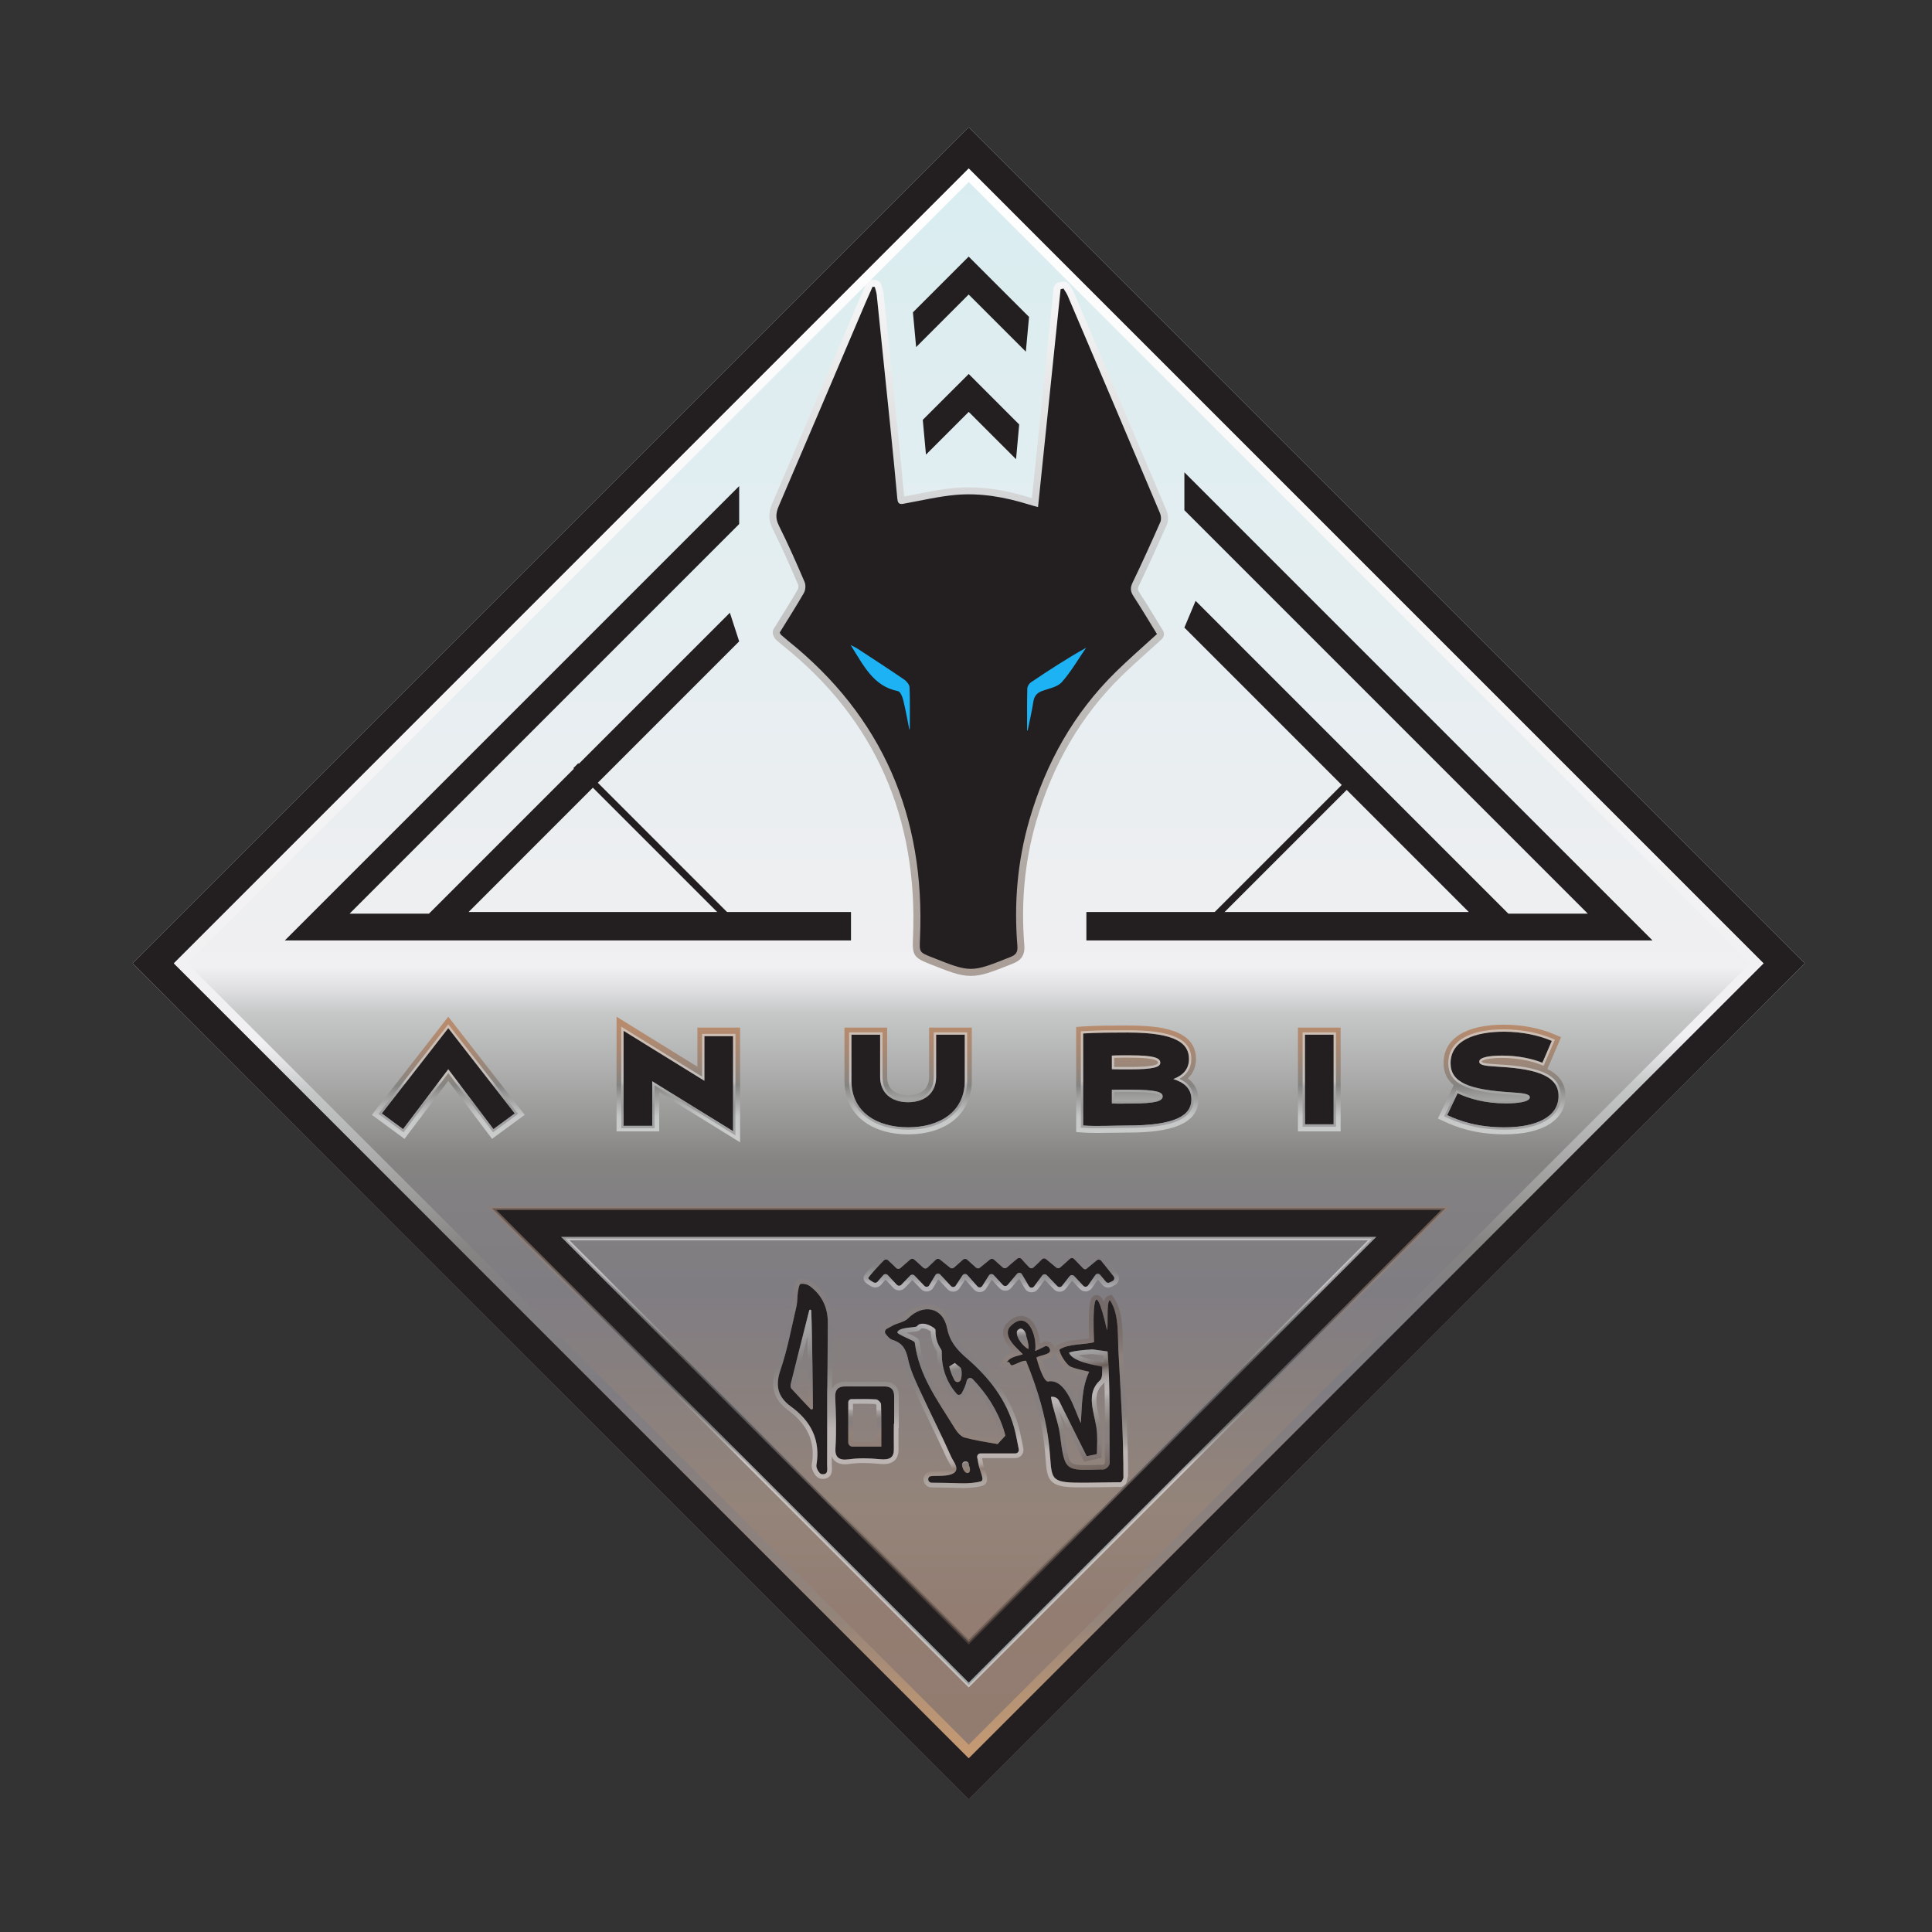 <svg width="32" height="32" viewBox="0 0 32 32" fill="none" xmlns="http://www.w3.org/2000/svg">
<rect x="0" y="0" width="32" height="32" fill="#333333" stroke="none"/>
<g clip-path="url(#clip0_133_2)">
<path d="M16.045 29.804L2.197 15.956L16.045 2.108L29.892 15.956L16.045 29.804Z" fill="url(#paint0_linear_133_2)"/>
<path d="M19.325 8.694C19.359 8.616 19.347 8.518 19.32 8.454C18.805 7.235 18.281 6.004 17.791 4.855C17.775 4.817 17.754 4.784 17.736 4.755C17.729 4.744 17.721 4.732 17.714 4.721C17.693 4.685 17.655 4.663 17.614 4.663C17.606 4.663 17.598 4.664 17.59 4.666L17.542 4.676C17.493 4.687 17.456 4.728 17.451 4.778L17.092 8.251C17.084 8.248 17.076 8.246 17.068 8.244C16.696 8.128 16.362 8.072 16.046 8.072C15.969 8.072 15.893 8.075 15.818 8.082C15.608 8.101 15.399 8.142 15.197 8.181C15.127 8.195 15.054 8.209 14.983 8.222C14.981 8.223 14.978 8.223 14.976 8.224C14.942 7.863 14.905 7.489 14.864 7.082C14.792 6.379 14.716 5.635 14.636 4.87C14.631 4.83 14.62 4.793 14.611 4.761C14.607 4.749 14.604 4.737 14.601 4.725C14.588 4.677 14.547 4.642 14.497 4.638L14.46 4.635C14.457 4.635 14.454 4.635 14.451 4.635C14.405 4.635 14.364 4.662 14.345 4.704C14.332 4.734 14.319 4.764 14.305 4.794C14.277 4.858 14.248 4.924 14.22 4.99C14.099 5.275 13.977 5.559 13.856 5.844C13.508 6.66 13.149 7.504 12.793 8.333C12.746 8.444 12.709 8.581 12.796 8.756C12.951 9.066 13.091 9.385 13.22 9.684C13.227 9.7 13.224 9.745 13.214 9.762C13.121 9.926 13.019 10.088 12.921 10.246C12.886 10.303 12.85 10.359 12.816 10.415C12.794 10.45 12.793 10.494 12.812 10.53C12.814 10.536 12.816 10.54 12.818 10.544C12.825 10.558 12.835 10.58 12.858 10.6C12.894 10.632 12.937 10.67 12.982 10.705C14.488 11.915 15.209 13.54 15.122 15.535L15.121 15.553C15.109 15.818 15.14 15.864 15.39 15.963C15.727 16.097 15.896 16.164 16.08 16.164C16.264 16.164 16.432 16.097 16.767 15.964L16.773 15.961C16.878 15.92 16.982 15.851 16.966 15.657C16.908 14.948 16.973 14.261 17.161 13.612C17.435 12.663 17.907 11.855 18.564 11.21C18.711 11.066 18.861 10.93 19.021 10.787C19.093 10.722 19.167 10.655 19.241 10.588C19.282 10.55 19.29 10.489 19.261 10.442C19.225 10.383 19.189 10.323 19.152 10.264C19.061 10.114 18.966 9.958 18.867 9.807C18.842 9.767 18.838 9.751 18.865 9.696C19.003 9.409 19.149 9.091 19.325 8.694Z" fill="url(#paint1_linear_133_2)"/>
<path d="M13.633 10.73L14.937 12.496H16.991L18.456 10.595L17.465 10.155L14.05 9.975L13.633 10.73Z" fill="#1CB2F4"/>
<path d="M19.219 8.647C19.237 8.606 19.232 8.542 19.213 8.499C18.706 7.298 18.196 6.099 17.685 4.9C17.667 4.857 17.638 4.819 17.615 4.779C17.599 4.783 17.583 4.786 17.567 4.79C17.443 5.988 17.319 7.187 17.193 8.399C17.123 8.379 17.078 8.368 17.034 8.354C16.641 8.232 16.239 8.161 15.829 8.197C15.552 8.222 15.279 8.286 15.005 8.336C14.935 8.349 14.873 8.373 14.863 8.264C14.827 7.873 14.789 7.483 14.749 7.093C14.674 6.356 14.598 5.619 14.521 4.882C14.516 4.838 14.5 4.796 14.489 4.753C14.476 4.752 14.464 4.751 14.452 4.75C14.41 4.845 14.368 4.94 14.327 5.035C13.852 6.15 13.378 7.265 12.9 8.379C12.851 8.492 12.841 8.585 12.9 8.704C13.053 9.01 13.191 9.323 13.326 9.638C13.348 9.688 13.343 9.771 13.316 9.819C13.187 10.044 13.047 10.261 12.915 10.476C12.925 10.496 12.928 10.507 12.934 10.513C12.974 10.548 13.014 10.582 13.054 10.615C14.616 11.869 15.326 13.52 15.238 15.54C15.228 15.772 15.222 15.771 15.433 15.855C16.083 16.113 16.082 16.111 16.731 15.853C16.822 15.817 16.86 15.779 16.851 15.666C16.793 14.959 16.852 14.262 17.05 13.58C17.323 12.636 17.787 11.81 18.483 11.127C18.7 10.914 18.931 10.714 19.163 10.502C19.035 10.294 18.907 10.079 18.771 9.87C18.72 9.791 18.719 9.731 18.761 9.646C18.92 9.316 19.071 8.982 19.219 8.647ZM15.069 12.076C15.066 12.078 15.064 12.08 15.061 12.082C15.028 11.919 15 11.755 14.96 11.594C14.947 11.539 14.911 11.454 14.873 11.447C14.462 11.367 14.303 11.019 14.089 10.684C14.14 10.71 14.171 10.723 14.199 10.741C14.458 10.91 14.718 11.079 14.974 11.254C15.015 11.282 15.063 11.338 15.065 11.383C15.074 11.613 15.069 11.845 15.069 12.076ZM17.588 11.297C17.516 11.379 17.379 11.403 17.268 11.442C17.176 11.474 17.13 11.527 17.115 11.626C17.09 11.786 17.053 11.944 17.021 12.102C17.018 12.1 17.015 12.098 17.012 12.096C17.012 11.865 17.01 11.634 17.015 11.404C17.016 11.368 17.046 11.321 17.076 11.301C17.372 11.102 17.671 10.907 17.989 10.729C17.858 10.921 17.74 11.125 17.588 11.297Z" fill="#231F20"/>
<path d="M9.362 20.515H22.727L16.045 27.198L9.362 20.515ZM8.149 20.013L16.045 27.908L23.94 20.013H8.149Z" fill="#231F20"/>
<path d="M12.243 10.623L12.089 10.149L7.105 15.133H5.79L12.243 8.68V8.051L4.717 15.577H14.095V15.106H7.761L12.243 10.623Z" fill="#231F20"/>
<path d="M15.174 5.749L16.044 4.878L16.991 5.825L17.044 5.249L16.044 4.25L15.121 5.173L15.174 5.749Z" fill="#231F20"/>
<path d="M16.881 7.031L16.045 6.194L15.284 6.954L15.337 7.53L16.045 6.822L16.829 7.606L16.881 7.031Z" fill="#231F20"/>
<path d="M19.617 7.823V8.451L26.299 15.133H24.983L19.803 9.952L19.617 10.395L24.328 15.106H17.994V15.577H27.371L19.617 7.823Z" fill="#231F20"/>
<path opacity="0.62" d="M16.045 27.95L8.08 19.984H24.01L16.045 27.95ZM8.22 20.042L16.045 27.868L23.87 20.042H8.22Z" fill="url(#paint2_linear_133_2)"/>
<path opacity="0.58" d="M9.292 20.486L16.044 27.239L22.797 20.486H9.292ZM9.432 20.544H22.657L16.044 27.157L9.432 20.544Z" fill="url(#paint3_linear_133_2)"/>
<path d="M16.045 2.791L29.209 15.956L16.045 29.121L2.88 15.956L16.045 2.791ZM16.045 2.108L2.197 15.956L16.045 29.804L29.892 15.956L16.045 2.108Z" fill="#231F20"/>
<path d="M16.045 3.014L28.987 15.956L16.045 28.898L3.102 15.956L16.045 3.014ZM16.045 2.791L2.88 15.956L16.045 29.121L29.209 15.956L16.045 2.791Z" fill="url(#paint4_linear_133_2)"/>
<path d="M7.425 16.84L8.691 18.465L8.15 18.863L7.425 17.902L6.7 18.863L6.159 18.465L7.425 16.84ZM11.551 17.668L10.212 16.84V18.739H10.919V18.092L12.258 18.92V17.021H11.551V17.668ZM15.389 17.838C15.389 18.111 15.146 18.14 15.041 18.14C14.937 18.14 14.694 18.111 14.694 17.838V17.021H13.987V17.898C13.987 18.439 14.401 18.788 15.041 18.788C15.682 18.788 16.096 18.439 16.096 17.898V17.021H15.389L15.389 17.838ZM19.849 18.211C19.849 18.702 19.175 18.759 18.669 18.759C18.602 18.759 18.527 18.76 18.448 18.762C18.361 18.764 18.271 18.765 18.182 18.765C18.084 18.765 18.002 18.763 17.932 18.758L17.825 18.75V17.01L17.932 17.002C18.153 16.986 18.449 16.986 18.645 16.986H18.683C19.207 16.986 19.809 17.049 19.809 17.54C19.809 17.639 19.781 17.762 19.674 17.862C19.814 17.966 19.849 18.102 19.849 18.211ZM21.498 18.739H22.205V17.021H21.498V18.739ZM25.629 17.706L25.856 17.18L25.749 17.134C25.507 17.029 25.209 16.972 24.911 16.972C24.275 16.972 23.91 17.204 23.91 17.609C23.91 17.771 23.974 17.889 24.078 17.974L23.816 18.526L23.921 18.575C24.116 18.666 24.431 18.788 24.921 18.788C25.553 18.788 25.93 18.551 25.93 18.153C25.93 17.93 25.806 17.793 25.629 17.706Z" fill="url(#paint5_linear_133_2)"/>
<path d="M7.425 17.71L6.676 18.702L6.324 18.442L7.425 17.028L8.526 18.442L8.173 18.702L7.425 17.71Z" fill="#231F20"/>
<path d="M10.328 17.073L11.667 17.901V17.162H12.142V18.736L10.803 17.909V18.647H10.328V17.073Z" fill="#231F20"/>
<path d="M14.578 17.137V17.838C14.578 18.1 14.76 18.256 15.041 18.256C15.322 18.256 15.505 18.1 15.505 17.838V17.137H15.98V17.898C15.98 18.419 15.56 18.672 15.041 18.672C14.522 18.672 14.102 18.419 14.102 17.898V17.137H14.578Z" fill="#231F20"/>
<path d="M17.94 18.642V17.117C18.164 17.102 18.47 17.102 18.683 17.102C19.488 17.102 19.693 17.286 19.693 17.539C19.693 17.713 19.588 17.814 19.434 17.872C19.61 17.927 19.733 18.028 19.733 18.21C19.733 18.474 19.473 18.642 18.669 18.642C18.455 18.642 18.164 18.658 17.94 18.642ZM19.218 17.601C19.218 17.523 19.113 17.48 18.731 17.48C18.616 17.48 18.499 17.478 18.416 17.484V17.709C18.499 17.712 18.596 17.712 18.715 17.712C19.117 17.712 19.218 17.672 19.218 17.601ZM19.257 18.159C19.257 18.088 19.156 18.048 18.715 18.048C18.596 18.048 18.499 18.048 18.416 18.05V18.276C18.499 18.282 18.611 18.278 18.726 18.278C19.148 18.278 19.257 18.236 19.257 18.159Z" fill="#231F20"/>
<path d="M21.614 17.137H22.089V18.622H21.614V17.137Z" fill="#231F20"/>
<path d="M24.142 18.108C24.337 18.199 24.602 18.276 24.945 18.276C25.129 18.276 25.339 18.252 25.339 18.175C25.339 18.114 25.206 18.104 25.022 18.092C24.34 18.048 24.026 17.933 24.026 17.609C24.026 17.229 24.438 17.088 24.911 17.088C25.222 17.088 25.501 17.153 25.703 17.24L25.547 17.603C25.382 17.535 25.139 17.484 24.881 17.484C24.685 17.484 24.501 17.508 24.501 17.585C24.501 17.64 24.594 17.654 24.76 17.664C25.355 17.698 25.814 17.779 25.814 18.153C25.814 18.502 25.442 18.672 24.921 18.672C24.467 18.672 24.172 18.565 23.97 18.47L24.142 18.108Z" fill="#231F20"/>
<path d="M13.415 21.303C13.375 21.273 13.308 21.256 13.26 21.266C13.237 21.27 13.224 21.351 13.216 21.398C13.204 21.478 13.21 21.561 13.191 21.64C13.109 21.99 13.044 22.347 12.928 22.687C12.838 22.951 12.879 23.135 13.101 23.297C13.43 23.536 13.594 23.85 13.522 24.268C13.514 24.314 13.57 24.41 13.606 24.416C13.729 24.434 13.699 24.327 13.7 24.259C13.702 23.864 13.701 23.468 13.701 23.073C13.704 23.073 13.71 22.294 13.711 21.905C13.712 21.655 13.614 21.452 13.415 21.303ZM13.424 23.337C13.317 23.224 13.21 23.112 13.106 22.997C13.091 22.98 13.092 22.941 13.099 22.915C13.199 22.512 13.301 22.109 13.403 21.706C13.408 21.686 13.436 21.689 13.437 21.709C13.454 22.079 13.465 23.321 13.465 23.321C13.465 23.342 13.439 23.353 13.424 23.337Z" fill="#231F20"/>
<path d="M14.471 21.24C14.492 21.252 14.519 21.248 14.534 21.23C14.559 21.202 14.595 21.16 14.629 21.121C14.648 21.098 14.684 21.097 14.704 21.119C14.757 21.176 14.805 21.227 14.855 21.28C14.875 21.301 14.909 21.301 14.929 21.28C14.981 21.225 15.027 21.177 15.075 21.128C15.095 21.107 15.128 21.107 15.148 21.128C15.198 21.179 15.247 21.231 15.311 21.298C15.334 21.322 15.374 21.318 15.391 21.289C15.426 21.231 15.46 21.176 15.493 21.119C15.511 21.09 15.551 21.086 15.574 21.111C15.636 21.178 15.687 21.233 15.75 21.3C15.773 21.325 15.812 21.321 15.83 21.294C15.869 21.235 15.905 21.18 15.942 21.124C15.96 21.096 16 21.093 16.022 21.118C16.078 21.181 16.127 21.236 16.189 21.306C16.212 21.332 16.252 21.328 16.27 21.299C16.309 21.237 16.344 21.182 16.379 21.126C16.397 21.098 16.436 21.094 16.459 21.119C16.516 21.18 16.563 21.23 16.613 21.285C16.634 21.307 16.669 21.306 16.689 21.283C16.739 21.224 16.802 21.149 16.845 21.099C16.867 21.072 16.91 21.076 16.927 21.106C16.958 21.158 17.002 21.234 17.043 21.303C17.061 21.334 17.105 21.337 17.127 21.308C17.178 21.239 17.23 21.17 17.262 21.126C17.281 21.101 17.318 21.099 17.34 21.122L17.513 21.303C17.535 21.325 17.571 21.323 17.59 21.299L17.715 21.139C17.734 21.114 17.771 21.113 17.792 21.135C17.83 21.175 17.889 21.238 17.943 21.296C17.965 21.32 18.003 21.317 18.022 21.291C18.064 21.231 18.102 21.176 18.142 21.119C18.161 21.091 18.201 21.09 18.223 21.116C18.258 21.159 18.294 21.202 18.317 21.229C18.332 21.247 18.357 21.252 18.378 21.242L18.428 21.218C18.457 21.203 18.466 21.166 18.446 21.14C18.395 21.077 18.306 20.964 18.239 20.882C18.222 20.86 18.189 20.856 18.167 20.874C18.109 20.923 18.051 20.971 17.992 21.018C17.989 21.02 17.985 21.022 17.98 21.022C17.965 21.024 17.95 21.018 17.94 21.007C17.885 20.95 17.826 20.89 17.79 20.852C17.771 20.832 17.739 20.832 17.719 20.851C17.684 20.884 17.626 20.937 17.56 20.994C17.541 21.01 17.513 21.01 17.494 20.994C17.441 20.95 17.369 20.89 17.326 20.855C17.305 20.838 17.276 20.84 17.258 20.858C17.223 20.894 17.166 20.95 17.117 20.994C17.097 21.012 17.066 21.011 17.047 20.991C16.995 20.938 16.949 20.887 16.92 20.853C16.902 20.833 16.871 20.83 16.849 20.848C16.809 20.881 16.742 20.936 16.677 20.994C16.657 21.01 16.629 21.01 16.61 20.994C16.552 20.943 16.497 20.894 16.464 20.863C16.445 20.846 16.416 20.845 16.397 20.861C16.36 20.892 16.297 20.944 16.23 20.997C16.211 21.012 16.184 21.011 16.165 20.995C16.117 20.952 16.056 20.897 16.019 20.863C15.999 20.846 15.97 20.846 15.951 20.863C15.912 20.897 15.849 20.954 15.802 20.995C15.783 21.011 15.756 21.012 15.737 20.997C15.68 20.951 15.609 20.894 15.568 20.861C15.548 20.845 15.519 20.846 15.501 20.864C15.465 20.898 15.408 20.953 15.361 20.997C15.341 21.015 15.311 21.014 15.291 20.996C15.235 20.943 15.178 20.892 15.143 20.862C15.124 20.845 15.096 20.845 15.077 20.861C15.042 20.892 14.982 20.943 14.914 21.003C14.894 21.021 14.863 21.02 14.844 21.002C14.805 20.962 14.746 20.908 14.709 20.874C14.689 20.856 14.658 20.857 14.639 20.876C14.573 20.944 14.431 21.092 14.382 21.166C14.372 21.181 14.431 21.218 14.471 21.24Z" fill="#231F20"/>
<path d="M14.653 22.964C14.433 22.963 14.212 22.963 13.991 22.964C13.879 22.965 13.829 23.024 13.834 23.141C13.847 23.425 13.855 23.71 13.838 23.994C13.829 24.14 13.901 24.192 14.057 24.171C14.229 24.147 14.396 24.152 14.574 24.169C14.747 24.186 14.808 24.133 14.805 24C14.803 23.861 14.805 23.721 14.805 23.582H14.81C14.81 23.431 14.809 23.279 14.81 23.128C14.811 23.022 14.762 22.964 14.653 22.964ZM14.597 23.961H14.121C14.082 23.961 14.05 23.929 14.05 23.89V23.227C14.05 23.198 14.074 23.174 14.104 23.174C14.246 23.173 14.379 23.17 14.511 23.178C14.541 23.18 14.592 23.23 14.593 23.259C14.6 23.49 14.597 23.72 14.597 23.961Z" fill="#231F20"/>
<path d="M18.608 24.481C18.61 23.795 18.565 23.132 18.53 22.462C18.505 22.175 18.551 21.773 18.383 21.535C18.321 21.561 18.36 21.965 18.336 22.032C18.104 21.024 18.101 21.755 18.121 22.231C17.967 22.274 17.689 22.255 17.549 22.352C17.544 22.422 17.663 22.599 17.726 22.634C17.826 22.676 17.935 22.694 18.04 22.721C17.914 22.988 17.924 23.272 17.902 23.571C17.793 23.338 17.663 22.848 17.375 22.879C17.291 22.927 17.182 22.549 17.167 22.484C17.239 22.439 17.476 22.436 17.364 22.307C17.36 22.307 17.322 22.287 17.318 22.295C17.318 22.295 17.205 22.352 17.146 22.376C17.182 22.121 17.014 21.659 16.719 21.986C16.62 22.143 16.823 22.312 16.942 22.43C16.856 22.463 16.735 22.468 16.677 22.562L16.71 22.559C16.728 22.573 16.737 22.623 16.768 22.613C16.844 22.59 16.924 22.536 16.994 22.538C17.878 24.702 16.729 24.569 18.533 24.551C18.533 24.551 18.564 24.564 18.591 24.522H18.588C18.594 24.511 18.601 24.496 18.608 24.481ZM17.033 22.344C16.966 22.317 16.82 22.159 16.845 22.048C16.913 21.944 16.996 22.054 16.997 22.128C17.012 22.172 17.046 22.288 17.033 22.344ZM18.238 24.339C17.627 24.36 17.638 24.366 17.556 23.759C17.528 23.548 17.439 23.347 17.407 23.137C17.462 23.126 17.517 23.153 17.542 23.203L18 24.12L18.168 24.084C18.173 23.936 18.182 23.783 18.159 23.636C18.117 23.375 17.985 23.078 18.218 22.864C18.27 22.82 18.251 22.71 18.257 22.636C18.155 22.612 17.771 22.562 17.706 22.406C17.732 22.384 17.942 22.357 18.097 22.35L18.345 22.384C18.391 22.957 18.372 23.561 18.379 24.222C18.388 24.271 18.32 24.355 18.238 24.339Z" fill="#231F20"/>
<path d="M16.797 23.645C16.665 23.176 16.377 22.811 16.014 22.498C15.857 22.362 15.733 22.228 15.687 21.999C15.617 21.648 15.289 21.586 15.038 21.838C14.981 21.895 14.882 21.91 14.803 21.947C14.764 21.967 14.725 21.988 14.687 22.01C14.656 22.028 14.648 22.069 14.671 22.096C14.704 22.137 14.738 22.179 14.78 22.192C14.948 22.242 15.007 22.349 15.041 22.514C15.078 22.689 15.156 22.857 15.232 23.021C15.403 23.393 15.59 23.757 15.756 24.131C15.795 24.217 15.924 24.356 15.758 24.418C15.643 24.46 15.481 24.434 15.402 24.453C15.396 24.455 15.391 24.46 15.384 24.47C15.358 24.507 15.386 24.559 15.432 24.558C15.533 24.558 15.821 24.564 15.905 24.567C16.035 24.573 16.179 24.558 16.25 24.534C16.315 24.512 16.22 24.355 16.204 24.234C16.2 24.204 16.193 24.175 16.186 24.142C16.178 24.106 16.205 24.073 16.241 24.073H16.818C16.854 24.073 16.881 24.04 16.874 24.005C16.848 23.872 16.828 23.757 16.797 23.645ZM15.814 22.576C15.843 22.599 15.873 22.623 15.902 22.646C15.912 22.655 15.919 22.666 15.921 22.679C15.934 22.734 15.93 22.791 15.916 22.847C15.903 22.898 15.836 22.907 15.81 22.862C15.779 22.805 15.753 22.744 15.735 22.681C15.73 22.665 15.726 22.649 15.723 22.633C15.8 22.584 15.736 22.624 15.814 22.576ZM15.937 24.283C15.936 24.278 15.936 24.273 15.935 24.268C15.927 24.197 16.035 24.179 16.047 24.25C16.049 24.259 16.047 24.268 16.05 24.276C16.112 24.418 15.977 24.455 15.937 24.283ZM16.524 23.918C16.34 23.887 16.156 23.858 15.976 23.81C15.907 23.791 15.845 23.707 15.803 23.639C15.52 23.177 15.222 22.787 15.151 22.234C15.147 22.205 14.856 22.102 14.863 22.068C14.883 21.978 15.172 21.991 15.187 21.968C15.234 21.9 15.341 21.922 15.413 21.961C15.459 21.985 15.495 22.009 15.495 22.032C15.492 22.163 15.529 22.264 15.587 22.348C15.594 22.358 15.598 22.369 15.598 22.381C15.598 22.41 15.599 22.437 15.6 22.457C15.601 22.534 15.612 22.611 15.632 22.686C15.671 22.836 15.746 22.973 15.848 23.089C15.87 23.113 15.912 23.105 15.928 23.078C15.965 23.013 15.996 22.941 16.013 22.867C16.024 22.823 16.079 22.808 16.11 22.841C16.338 23.079 16.515 23.348 16.621 23.668C16.633 23.704 16.643 23.742 16.652 23.779C16.597 23.839 16.58 23.858 16.524 23.918Z" fill="#231F20"/>
<g opacity="0.47">
<path d="M14.825 22.949C14.784 22.908 14.726 22.887 14.654 22.887C14.551 22.887 14.449 22.886 14.346 22.886C14.227 22.886 14.109 22.887 13.99 22.887C13.915 22.887 13.856 22.91 13.815 22.953C13.801 22.968 13.789 22.986 13.78 23.006C13.78 22.989 13.78 22.969 13.781 22.947C13.782 22.867 13.783 22.758 13.784 22.636C13.786 22.387 13.788 22.093 13.788 21.905C13.789 21.628 13.679 21.404 13.462 21.242C13.416 21.207 13.35 21.186 13.289 21.186C13.274 21.186 13.259 21.188 13.245 21.19C13.174 21.204 13.156 21.284 13.14 21.387C13.134 21.424 13.132 21.461 13.13 21.497C13.127 21.542 13.125 21.584 13.116 21.622C13.095 21.711 13.075 21.802 13.056 21.89C12.999 22.146 12.94 22.412 12.855 22.662C12.751 22.968 12.813 23.183 13.056 23.36C13.381 23.597 13.509 23.89 13.446 24.256C13.436 24.312 13.468 24.382 13.498 24.424C13.527 24.464 13.56 24.487 13.594 24.492C13.607 24.494 13.62 24.495 13.632 24.495C13.632 24.495 13.632 24.495 13.632 24.495C13.688 24.495 13.721 24.472 13.739 24.453C13.785 24.405 13.781 24.338 13.778 24.29C13.777 24.279 13.777 24.269 13.777 24.26C13.777 24.214 13.777 24.168 13.777 24.122C13.787 24.147 13.8 24.169 13.817 24.187C13.858 24.231 13.918 24.253 13.995 24.253C14.018 24.253 14.042 24.251 14.068 24.247C14.142 24.237 14.219 24.232 14.301 24.232C14.38 24.232 14.465 24.237 14.567 24.246C14.589 24.248 14.611 24.25 14.63 24.25C14.717 24.25 14.78 24.228 14.823 24.184C14.865 24.142 14.884 24.081 14.883 23.999C14.881 23.902 14.881 23.804 14.882 23.709C14.882 23.692 14.882 23.676 14.882 23.659H14.887C14.887 23.659 14.887 23.491 14.887 23.445C14.887 23.342 14.886 23.235 14.887 23.129C14.888 23.052 14.867 22.992 14.825 22.949ZM13.699 24.259C13.699 24.327 13.728 24.435 13.606 24.416C13.569 24.41 13.514 24.314 13.522 24.269C13.594 23.85 13.43 23.536 13.101 23.297C12.879 23.135 12.838 22.951 12.928 22.687C13.044 22.347 13.109 21.99 13.191 21.64C13.209 21.561 13.204 21.478 13.216 21.398C13.224 21.351 13.237 21.271 13.26 21.266C13.308 21.256 13.375 21.273 13.415 21.303C13.614 21.452 13.712 21.655 13.711 21.905C13.71 22.294 13.704 23.073 13.7 23.073C13.7 23.469 13.702 23.864 13.699 24.259ZM14.81 23.582C14.808 23.582 14.806 23.582 14.805 23.582C14.805 23.721 14.802 23.861 14.805 24C14.808 24.134 14.746 24.186 14.574 24.169C14.396 24.152 14.229 24.147 14.057 24.171C13.901 24.192 13.829 24.14 13.837 23.994C13.855 23.71 13.847 23.426 13.834 23.142C13.828 23.024 13.879 22.965 13.991 22.964C14.212 22.963 14.432 22.963 14.653 22.964C14.762 22.964 14.811 23.022 14.81 23.129C14.809 23.28 14.81 23.431 14.81 23.582Z" fill="url(#paint6_linear_133_2)"/>
<path d="M14.511 23.178C14.379 23.17 14.246 23.173 14.104 23.174C14.074 23.174 14.05 23.198 14.05 23.227V23.89C14.05 23.929 14.082 23.961 14.121 23.961H14.597C14.597 23.72 14.6 23.49 14.593 23.259C14.592 23.23 14.541 23.18 14.511 23.178ZM14.52 23.791C14.52 23.822 14.52 23.853 14.52 23.884H14.128V23.251C14.144 23.251 14.161 23.251 14.177 23.251C14.217 23.25 14.257 23.25 14.296 23.25C14.377 23.25 14.44 23.252 14.499 23.255C14.504 23.259 14.512 23.266 14.516 23.272C14.521 23.443 14.521 23.612 14.52 23.791Z" fill="url(#paint7_linear_133_2)"/>
<path d="M13.402 21.706C13.301 22.109 13.199 22.512 13.099 22.915C13.092 22.941 13.091 22.98 13.106 22.997C13.21 23.113 13.317 23.225 13.424 23.337C13.438 23.353 13.465 23.343 13.465 23.321C13.465 23.321 13.454 22.079 13.437 21.709C13.436 21.689 13.407 21.687 13.402 21.706ZM13.171 22.954C13.171 22.949 13.172 22.941 13.174 22.934C13.239 22.671 13.306 22.405 13.372 22.144C13.379 22.508 13.384 22.963 13.386 23.186C13.315 23.11 13.242 23.032 13.171 22.954Z" fill="url(#paint8_linear_133_2)"/>
<path d="M14.433 21.308C14.452 21.319 14.474 21.324 14.496 21.324C14.533 21.324 14.568 21.308 14.592 21.281C14.612 21.258 14.64 21.226 14.668 21.194L14.798 21.333C14.822 21.359 14.856 21.373 14.892 21.373C14.926 21.373 14.96 21.359 14.984 21.334L15.111 21.201L15.255 21.351C15.279 21.377 15.312 21.391 15.347 21.391C15.393 21.391 15.434 21.368 15.457 21.329L15.541 21.189L15.693 21.353C15.717 21.379 15.752 21.394 15.787 21.394C15.83 21.394 15.87 21.372 15.894 21.336L15.987 21.195L16.131 21.358C16.155 21.385 16.19 21.401 16.227 21.401C16.271 21.401 16.312 21.378 16.335 21.341L16.426 21.197L16.556 21.337C16.58 21.363 16.615 21.378 16.65 21.378C16.688 21.378 16.724 21.362 16.748 21.333L16.879 21.177L16.976 21.342C16.998 21.381 17.041 21.405 17.086 21.405C17.127 21.405 17.164 21.387 17.189 21.354L17.305 21.198L17.457 21.356C17.481 21.382 17.515 21.396 17.55 21.396C17.589 21.396 17.626 21.378 17.651 21.347L17.757 21.211C17.794 21.251 17.842 21.301 17.886 21.349C17.91 21.375 17.944 21.39 17.98 21.39C18.021 21.39 18.061 21.369 18.085 21.335L18.185 21.192C18.213 21.226 18.239 21.257 18.257 21.279C18.282 21.308 18.317 21.325 18.355 21.325C18.375 21.325 18.394 21.32 18.412 21.312L18.462 21.287C18.497 21.27 18.522 21.238 18.53 21.201C18.539 21.163 18.53 21.123 18.506 21.093C18.42 20.984 18.349 20.895 18.299 20.833C18.275 20.803 18.238 20.785 18.2 20.785C18.17 20.785 18.141 20.796 18.118 20.815L18.107 20.824C18.064 20.86 18.019 20.896 17.975 20.933L17.846 20.799C17.822 20.774 17.788 20.76 17.753 20.76C17.721 20.76 17.69 20.772 17.666 20.794C17.633 20.826 17.583 20.871 17.526 20.92C17.475 20.878 17.413 20.827 17.375 20.795C17.352 20.776 17.323 20.766 17.293 20.766C17.259 20.766 17.227 20.78 17.202 20.804C17.176 20.831 17.128 20.878 17.084 20.919C17.041 20.874 17.003 20.832 16.978 20.803C16.953 20.775 16.918 20.759 16.881 20.759C16.852 20.759 16.823 20.769 16.8 20.788C16.76 20.821 16.702 20.869 16.643 20.92C16.589 20.874 16.541 20.83 16.515 20.806C16.492 20.785 16.461 20.773 16.429 20.773C16.399 20.773 16.37 20.783 16.347 20.802C16.311 20.832 16.257 20.877 16.2 20.922C16.153 20.881 16.1 20.833 16.07 20.806C16.047 20.785 16.016 20.773 15.984 20.773C15.953 20.773 15.923 20.785 15.899 20.805C15.865 20.836 15.812 20.883 15.767 20.922C15.714 20.88 15.653 20.831 15.616 20.801C15.593 20.783 15.565 20.773 15.535 20.773C15.502 20.773 15.471 20.785 15.447 20.808C15.413 20.841 15.367 20.885 15.326 20.923C15.276 20.877 15.227 20.833 15.194 20.804C15.171 20.783 15.141 20.772 15.11 20.772C15.079 20.772 15.049 20.783 15.026 20.803C14.991 20.833 14.939 20.878 14.881 20.93C14.843 20.893 14.796 20.849 14.761 20.817C14.737 20.796 14.706 20.784 14.675 20.784C14.64 20.784 14.607 20.797 14.583 20.822C14.506 20.901 14.368 21.046 14.317 21.124C14.304 21.144 14.3 21.167 14.306 21.191C14.315 21.23 14.349 21.261 14.433 21.308ZM14.382 21.166C14.43 21.092 14.572 20.944 14.638 20.876C14.657 20.857 14.688 20.856 14.709 20.874C14.746 20.908 14.804 20.962 14.844 21.002C14.863 21.02 14.893 21.021 14.914 21.004C14.981 20.944 15.041 20.892 15.076 20.862C15.096 20.845 15.124 20.845 15.143 20.862C15.178 20.892 15.234 20.943 15.291 20.996C15.31 21.015 15.341 21.015 15.36 20.997C15.407 20.953 15.465 20.898 15.5 20.864C15.519 20.846 15.547 20.845 15.567 20.861C15.609 20.894 15.679 20.951 15.736 20.997C15.756 21.012 15.783 21.011 15.802 20.995C15.848 20.954 15.912 20.897 15.951 20.863C15.97 20.846 15.999 20.846 16.018 20.863C16.056 20.897 16.117 20.952 16.165 20.995C16.183 21.011 16.211 21.012 16.23 20.997C16.296 20.945 16.359 20.893 16.396 20.862C16.416 20.845 16.444 20.846 16.463 20.863C16.496 20.894 16.551 20.944 16.609 20.994C16.629 21.01 16.657 21.01 16.676 20.994C16.742 20.936 16.809 20.881 16.849 20.848C16.87 20.83 16.901 20.833 16.92 20.854C16.948 20.887 16.994 20.938 17.047 20.991C17.066 21.011 17.097 21.012 17.117 20.994C17.165 20.95 17.222 20.894 17.257 20.858C17.276 20.84 17.305 20.838 17.326 20.855C17.368 20.89 17.441 20.95 17.494 20.994C17.513 21.01 17.541 21.01 17.559 20.994C17.625 20.937 17.683 20.884 17.719 20.851C17.739 20.832 17.771 20.832 17.79 20.852C17.826 20.89 17.884 20.95 17.939 21.007C17.95 21.018 17.965 21.024 17.98 21.022C17.984 21.022 17.989 21.021 17.992 21.018C18.051 20.971 18.109 20.923 18.167 20.875C18.189 20.856 18.221 20.86 18.239 20.882C18.306 20.964 18.395 21.077 18.445 21.141C18.466 21.166 18.457 21.204 18.428 21.218L18.378 21.242C18.357 21.253 18.331 21.247 18.316 21.229C18.294 21.202 18.258 21.16 18.222 21.116C18.201 21.09 18.161 21.092 18.142 21.119C18.102 21.176 18.063 21.231 18.021 21.291C18.003 21.317 17.964 21.32 17.942 21.296C17.889 21.238 17.83 21.175 17.792 21.135C17.77 21.113 17.734 21.114 17.715 21.139L17.59 21.299C17.57 21.324 17.534 21.325 17.513 21.303L17.34 21.122C17.318 21.099 17.281 21.101 17.262 21.126C17.229 21.171 17.178 21.239 17.127 21.308C17.105 21.337 17.061 21.334 17.042 21.303C17.002 21.234 16.957 21.158 16.927 21.106C16.909 21.076 16.867 21.072 16.844 21.099C16.802 21.149 16.738 21.224 16.689 21.283C16.669 21.306 16.634 21.307 16.613 21.285C16.563 21.231 16.516 21.18 16.459 21.119C16.436 21.095 16.396 21.098 16.378 21.127C16.344 21.182 16.309 21.238 16.27 21.3C16.252 21.328 16.211 21.332 16.189 21.306C16.126 21.236 16.078 21.181 16.022 21.118C15.999 21.093 15.96 21.096 15.941 21.124C15.905 21.18 15.869 21.235 15.83 21.294C15.812 21.321 15.772 21.325 15.75 21.3C15.687 21.233 15.636 21.178 15.574 21.111C15.551 21.086 15.51 21.09 15.493 21.119C15.459 21.176 15.426 21.231 15.391 21.289C15.374 21.318 15.334 21.322 15.311 21.298C15.246 21.231 15.197 21.179 15.148 21.128C15.128 21.107 15.094 21.107 15.074 21.128C15.027 21.177 14.981 21.226 14.928 21.28C14.908 21.302 14.874 21.301 14.854 21.28C14.805 21.227 14.757 21.176 14.704 21.119C14.683 21.097 14.648 21.098 14.628 21.121C14.595 21.16 14.558 21.202 14.534 21.23C14.518 21.248 14.492 21.252 14.471 21.241C14.43 21.218 14.372 21.181 14.382 21.166Z" fill="url(#paint9_linear_133_2)"/>
<path d="M16.844 22.049C16.82 22.159 16.965 22.317 17.032 22.345C17.045 22.288 17.011 22.173 16.997 22.128C16.995 22.054 16.912 21.945 16.844 22.049Z" fill="url(#paint10_linear_133_2)"/>
<path d="M18.685 24.445C18.685 23.892 18.654 23.345 18.625 22.816C18.619 22.697 18.612 22.578 18.606 22.458L18.606 22.456C18.6 22.387 18.598 22.31 18.597 22.228C18.591 21.975 18.585 21.689 18.446 21.491L18.41 21.44L18.353 21.464C18.316 21.479 18.295 21.512 18.283 21.564C18.241 21.466 18.206 21.45 18.162 21.45C18.137 21.45 18.113 21.46 18.095 21.479C18.068 21.507 18.018 21.559 18.04 22.169C18 22.176 17.955 22.181 17.907 22.186C17.768 22.2 17.61 22.216 17.505 22.289L17.475 22.31L17.472 22.346C17.463 22.452 17.606 22.657 17.688 22.702L17.691 22.703L17.695 22.705C17.773 22.738 17.854 22.757 17.933 22.775C17.877 22.926 17.856 23.078 17.844 23.235C17.749 23.02 17.617 22.8 17.4 22.8C17.39 22.8 17.38 22.801 17.37 22.802C17.338 22.761 17.289 22.635 17.259 22.532C17.265 22.53 17.271 22.528 17.277 22.527C17.354 22.505 17.441 22.48 17.465 22.402C17.479 22.355 17.465 22.306 17.422 22.257L17.401 22.232L17.38 22.231C17.359 22.222 17.342 22.216 17.322 22.216C17.305 22.216 17.289 22.221 17.276 22.23C17.266 22.235 17.247 22.244 17.226 22.255C17.217 22.125 17.175 21.98 17.095 21.887C17.043 21.828 16.98 21.796 16.911 21.796C16.828 21.796 16.744 21.843 16.661 21.934L16.656 21.939L16.653 21.945C16.548 22.113 16.675 22.273 16.793 22.394C16.727 22.415 16.656 22.448 16.611 22.521L16.532 22.65L16.67 22.64C16.686 22.663 16.713 22.692 16.759 22.692C16.769 22.692 16.78 22.69 16.79 22.687C16.822 22.677 16.853 22.664 16.882 22.651C16.904 22.641 16.925 22.632 16.945 22.625C17.261 23.415 17.297 23.882 17.318 24.163C17.333 24.355 17.342 24.47 17.431 24.548C17.518 24.623 17.657 24.636 17.915 24.636C18 24.636 18.101 24.634 18.218 24.633C18.309 24.631 18.41 24.63 18.523 24.628C18.529 24.63 18.536 24.63 18.544 24.63C18.588 24.63 18.628 24.606 18.655 24.564L18.685 24.445ZM18.59 24.522C18.563 24.564 18.532 24.551 18.532 24.551C16.729 24.569 17.877 24.702 16.994 22.538C16.923 22.536 16.844 22.59 16.767 22.613C16.736 22.624 16.727 22.574 16.71 22.56L16.677 22.562C16.734 22.469 16.855 22.463 16.941 22.43C16.822 22.312 16.619 22.143 16.718 21.986C17.014 21.659 17.181 22.121 17.145 22.377C17.204 22.353 17.316 22.296 17.318 22.295C17.321 22.288 17.359 22.307 17.364 22.307C17.475 22.437 17.238 22.439 17.166 22.485C17.181 22.549 17.29 22.928 17.374 22.879C17.663 22.848 17.792 23.339 17.901 23.571C17.923 23.272 17.913 22.989 18.039 22.721C17.934 22.695 17.826 22.677 17.725 22.634C17.663 22.6 17.543 22.422 17.549 22.353C17.688 22.255 17.967 22.274 18.12 22.232C18.1 21.755 18.103 21.025 18.336 22.032C18.359 21.966 18.32 21.561 18.383 21.535C18.55 21.774 18.505 22.175 18.529 22.462C18.564 23.133 18.609 23.795 18.607 24.481C18.6 24.496 18.593 24.512 18.588 24.522L18.59 24.522Z" fill="url(#paint11_linear_133_2)"/>
<path d="M18.345 22.385L18.096 22.351C17.942 22.357 17.731 22.384 17.706 22.406C17.771 22.562 18.155 22.612 18.256 22.636C18.251 22.71 18.269 22.82 18.217 22.864C17.985 23.078 18.117 23.375 18.158 23.636C18.181 23.784 18.172 23.936 18.167 24.085L18 24.121L17.542 23.204C17.517 23.153 17.461 23.127 17.407 23.138C17.439 23.348 17.527 23.549 17.555 23.76C17.637 24.367 17.626 24.361 18.238 24.339C18.319 24.355 18.387 24.272 18.378 24.223C18.372 23.562 18.391 22.958 18.345 22.385ZM18.209 22.548C18.14 22.534 17.97 22.501 17.864 22.449C17.928 22.44 18.011 22.432 18.093 22.428L18.272 22.453C18.275 22.489 18.277 22.526 18.279 22.562L18.274 22.561C18.257 22.557 18.236 22.553 18.209 22.548ZM18.259 24.264L18.253 24.263L18.244 24.262L18.216 24.262C18.125 24.266 18.046 24.268 17.982 24.268C17.806 24.268 17.757 24.246 17.728 24.204C17.685 24.14 17.666 24.004 17.636 23.779L17.632 23.75C17.617 23.635 17.585 23.524 17.554 23.416C17.55 23.404 17.547 23.391 17.543 23.379L17.958 24.209L18.242 24.147L18.246 24.045C18.251 23.907 18.256 23.765 18.235 23.624C18.226 23.572 18.214 23.518 18.203 23.466C18.156 23.251 18.115 23.065 18.269 22.922C18.278 22.914 18.286 22.905 18.293 22.895C18.3 23.148 18.3 23.409 18.3 23.679C18.299 23.855 18.299 24.038 18.301 24.223L18.301 24.23L18.301 24.232C18.297 24.243 18.278 24.264 18.259 24.264Z" fill="url(#paint12_linear_133_2)"/>
<path d="M16.109 22.841C16.078 22.809 16.023 22.823 16.013 22.867C15.996 22.942 15.964 23.014 15.927 23.079C15.912 23.106 15.87 23.114 15.848 23.089C15.746 22.973 15.67 22.836 15.631 22.686C15.612 22.612 15.601 22.534 15.599 22.457C15.599 22.438 15.597 22.41 15.597 22.381C15.597 22.37 15.593 22.358 15.587 22.349C15.529 22.264 15.492 22.163 15.495 22.033C15.495 22.009 15.459 21.985 15.413 21.961C15.34 21.923 15.233 21.901 15.187 21.968C15.172 21.991 14.883 21.978 14.863 22.068C14.855 22.102 15.147 22.205 15.151 22.234C15.221 22.787 15.519 23.178 15.802 23.639C15.844 23.708 15.907 23.792 15.976 23.81C16.155 23.858 16.34 23.887 16.524 23.919C16.579 23.858 16.597 23.84 16.652 23.779C16.642 23.742 16.632 23.705 16.62 23.668C16.515 23.349 16.338 23.079 16.109 22.841ZM16.495 23.835L16.465 23.83C16.309 23.804 16.148 23.776 15.996 23.736C15.983 23.732 15.938 23.713 15.868 23.599C15.824 23.527 15.78 23.456 15.736 23.388C15.504 23.021 15.285 22.675 15.227 22.224C15.22 22.169 15.175 22.148 15.053 22.091C15.042 22.086 15.028 22.08 15.014 22.073C15.051 22.067 15.089 22.063 15.111 22.061C15.187 22.053 15.226 22.049 15.251 22.012C15.252 22.01 15.258 22.002 15.281 22.002C15.309 22.002 15.344 22.012 15.377 22.029C15.398 22.041 15.41 22.049 15.417 22.053C15.419 22.177 15.452 22.287 15.52 22.388C15.52 22.405 15.521 22.422 15.521 22.437C15.521 22.445 15.522 22.453 15.522 22.459C15.524 22.542 15.535 22.625 15.556 22.706C15.598 22.865 15.677 23.011 15.79 23.14C15.813 23.166 15.846 23.181 15.882 23.181C15.929 23.181 15.972 23.157 15.995 23.117C16.032 23.051 16.06 22.986 16.079 22.921C16.301 23.16 16.455 23.412 16.547 23.692C16.554 23.714 16.56 23.736 16.567 23.758L16.495 23.835Z" fill="url(#paint13_linear_133_2)"/>
<path d="M16.933 23.907C16.914 23.808 16.896 23.716 16.871 23.625C16.749 23.191 16.485 22.803 16.064 22.44C15.903 22.3 15.802 22.181 15.763 21.984C15.716 21.752 15.563 21.608 15.361 21.608C15.23 21.608 15.096 21.67 14.983 21.784C14.959 21.809 14.913 21.824 14.865 21.841C14.833 21.852 14.801 21.863 14.769 21.878C14.729 21.898 14.69 21.92 14.648 21.944C14.614 21.963 14.59 21.997 14.582 22.036C14.575 22.075 14.585 22.115 14.61 22.145L14.612 22.147C14.65 22.194 14.693 22.247 14.757 22.266C14.879 22.303 14.931 22.369 14.965 22.53C15.002 22.708 15.079 22.875 15.154 23.038L15.161 23.054C15.237 23.218 15.316 23.382 15.393 23.542C15.491 23.745 15.592 23.955 15.685 24.163C15.695 24.184 15.707 24.204 15.719 24.226C15.733 24.249 15.769 24.311 15.763 24.327C15.763 24.327 15.754 24.337 15.731 24.346C15.674 24.366 15.596 24.367 15.527 24.368C15.472 24.368 15.424 24.369 15.384 24.379C15.347 24.388 15.327 24.416 15.32 24.426C15.292 24.467 15.289 24.52 15.312 24.564C15.335 24.609 15.381 24.636 15.432 24.636L15.452 24.636C15.569 24.636 15.825 24.642 15.901 24.645C15.921 24.646 15.941 24.646 15.961 24.646C16.085 24.646 16.206 24.631 16.275 24.608C16.389 24.569 16.344 24.437 16.315 24.35C16.3 24.307 16.285 24.262 16.28 24.224C16.277 24.2 16.272 24.176 16.267 24.151H16.818C16.858 24.151 16.896 24.133 16.922 24.102C16.947 24.07 16.957 24.03 16.949 23.99C16.944 23.962 16.938 23.934 16.933 23.907ZM16.818 24.073H16.241C16.205 24.073 16.178 24.107 16.186 24.143C16.193 24.176 16.199 24.205 16.203 24.235C16.22 24.356 16.315 24.512 16.25 24.535C16.179 24.559 16.035 24.573 15.904 24.568C15.821 24.564 15.533 24.558 15.431 24.559C15.386 24.559 15.358 24.508 15.384 24.47C15.39 24.461 15.396 24.455 15.402 24.454C15.48 24.435 15.643 24.46 15.757 24.418C15.924 24.357 15.794 24.218 15.756 24.132C15.589 23.758 15.403 23.393 15.232 23.021C15.156 22.857 15.077 22.689 15.041 22.515C15.006 22.35 14.948 22.243 14.78 22.192C14.738 22.179 14.704 22.138 14.67 22.096C14.648 22.069 14.655 22.029 14.686 22.011C14.725 21.989 14.763 21.967 14.803 21.948C14.881 21.91 14.981 21.896 15.038 21.838C15.289 21.587 15.617 21.648 15.687 21.999C15.732 22.229 15.857 22.363 16.014 22.498C16.376 22.811 16.665 23.177 16.797 23.646C16.828 23.758 16.847 23.873 16.874 24.005C16.881 24.041 16.854 24.073 16.818 24.073Z" fill="url(#paint14_linear_133_2)"/>
<path d="M15.81 22.862C15.836 22.907 15.903 22.898 15.916 22.847C15.93 22.791 15.934 22.734 15.921 22.679C15.919 22.666 15.912 22.655 15.902 22.647C15.873 22.623 15.843 22.599 15.814 22.576C15.736 22.625 15.8 22.584 15.723 22.633C15.726 22.649 15.73 22.665 15.735 22.681C15.753 22.744 15.779 22.805 15.81 22.862ZM15.847 22.702C15.851 22.723 15.852 22.746 15.85 22.77C15.836 22.739 15.824 22.707 15.814 22.675C15.825 22.684 15.836 22.693 15.847 22.702Z" fill="url(#paint15_linear_133_2)"/>
<path d="M16.047 24.25C16.034 24.179 15.927 24.197 15.935 24.269C15.936 24.274 15.936 24.279 15.937 24.284C15.977 24.456 16.112 24.418 16.05 24.276C16.047 24.269 16.049 24.259 16.047 24.25Z" fill="url(#paint16_linear_133_2)"/>
</g>
<path opacity="0.53" d="M7.455 17.005L7.425 16.966L7.394 17.005L6.293 18.419L6.269 18.45L6.301 18.474L6.654 18.733L6.684 18.756L6.707 18.725L7.425 17.774L8.143 18.725L8.166 18.756L8.196 18.733L8.549 18.474L8.581 18.45L8.557 18.419L7.455 17.005ZM8.174 18.702L7.425 17.71L6.676 18.702L6.324 18.443L7.425 17.029L8.526 18.443L8.174 18.702ZM11.667 17.124H11.628V17.162V17.832L10.348 17.04L10.29 17.004V17.073V18.648V18.686H10.328H10.803H10.842V18.648V17.978L12.122 18.77L12.181 18.806V18.737V17.162V17.124H12.142H11.667ZM12.142 18.737L10.803 17.909V18.648H10.328V17.073L11.667 17.901V17.162H12.142V18.737ZM25.524 17.745C25.314 17.666 25.022 17.64 24.763 17.626C24.694 17.622 24.623 17.616 24.579 17.605C24.55 17.597 24.54 17.589 24.54 17.585C24.54 17.572 24.598 17.523 24.882 17.523C25.112 17.523 25.355 17.566 25.532 17.639L25.567 17.653L25.582 17.618L25.739 17.256L25.754 17.22L25.719 17.205C25.486 17.105 25.199 17.049 24.911 17.049C24.324 17.049 23.988 17.253 23.988 17.609C23.988 17.988 24.382 18.09 25.02 18.131C25.107 18.136 25.173 18.141 25.224 18.15C25.292 18.161 25.3 18.175 25.301 18.176C25.3 18.191 25.213 18.238 24.945 18.238C24.656 18.238 24.392 18.182 24.159 18.073L24.125 18.057L24.108 18.091L23.936 18.454L23.919 18.489L23.954 18.505C24.142 18.594 24.446 18.711 24.921 18.711C25.505 18.711 25.853 18.503 25.853 18.154C25.853 17.962 25.745 17.828 25.524 17.745ZM24.921 18.672C24.468 18.672 24.173 18.566 23.971 18.47L24.143 18.108C24.337 18.199 24.602 18.276 24.945 18.276C25.129 18.276 25.339 18.253 25.339 18.175C25.339 18.114 25.206 18.104 25.022 18.092C24.341 18.049 24.026 17.934 24.026 17.609C24.026 17.229 24.438 17.088 24.911 17.088C25.222 17.088 25.501 17.154 25.703 17.241L25.547 17.603C25.383 17.536 25.139 17.484 24.882 17.484C24.686 17.484 24.501 17.508 24.501 17.585C24.501 17.641 24.595 17.654 24.761 17.664C25.355 17.698 25.814 17.779 25.814 18.154C25.814 18.502 25.442 18.672 24.921 18.672ZM19.534 17.869C19.665 17.796 19.732 17.685 19.732 17.54C19.732 17.211 19.409 17.064 18.684 17.064H18.665H18.645C18.45 17.064 18.156 17.064 17.938 17.079L17.902 17.082V17.118V18.643V18.679L17.938 18.681C18.006 18.686 18.086 18.688 18.183 18.688C18.27 18.688 18.36 18.686 18.447 18.685C18.526 18.683 18.602 18.681 18.669 18.681C19.062 18.681 19.34 18.642 19.518 18.561C19.686 18.485 19.771 18.367 19.771 18.211C19.771 18.056 19.692 17.942 19.534 17.869ZM18.669 18.643C18.527 18.643 18.351 18.65 18.183 18.65C18.098 18.65 18.015 18.648 17.941 18.643V17.118C18.151 17.103 18.434 17.102 18.645 17.102C18.658 17.102 18.671 17.102 18.684 17.102C19.488 17.102 19.693 17.286 19.693 17.54C19.693 17.714 19.588 17.815 19.434 17.872C19.61 17.928 19.733 18.029 19.733 18.211C19.733 18.474 19.473 18.643 18.669 18.643ZM21.614 17.099H21.575V17.138V18.623V18.662H21.614H22.089H22.128V18.623V17.138V17.099H22.089H21.614ZM22.089 18.623H21.614V17.138H22.089V18.623ZM15.505 17.099H15.466V17.138V17.839C15.466 18.076 15.307 18.218 15.041 18.218C14.775 18.218 14.617 18.076 14.617 17.839V17.138V17.099H14.578H14.103H14.064V17.138V17.898C14.064 18.156 14.164 18.368 14.354 18.511C14.527 18.642 14.764 18.711 15.041 18.711C15.318 18.711 15.556 18.642 15.729 18.511C15.918 18.368 16.019 18.156 16.019 17.898V17.138V17.099H15.98H15.505ZM15.98 17.898C15.98 18.419 15.56 18.672 15.041 18.672C14.523 18.672 14.103 18.419 14.103 17.898V17.138H14.578V17.839C14.578 18.1 14.76 18.256 15.041 18.256C15.323 18.256 15.505 18.1 15.505 17.839V17.138H15.98V17.898ZM18.715 18.049C18.596 18.049 18.499 18.049 18.416 18.051V18.276C18.452 18.279 18.494 18.28 18.539 18.28C18.598 18.28 18.662 18.278 18.726 18.278C19.148 18.278 19.258 18.237 19.258 18.16C19.258 18.088 19.157 18.049 18.715 18.049ZM18.726 18.24C18.693 18.24 18.66 18.24 18.628 18.24C18.597 18.241 18.568 18.241 18.539 18.241C18.506 18.241 18.478 18.241 18.454 18.24V18.088C18.528 18.087 18.612 18.087 18.715 18.087C19.049 18.087 19.219 18.111 19.219 18.16C19.219 18.213 19.053 18.24 18.726 18.24ZM19.218 17.601C19.218 17.524 19.114 17.48 18.731 17.48C18.689 17.48 18.645 17.48 18.604 17.48C18.534 17.48 18.468 17.48 18.416 17.484V17.71C18.499 17.712 18.596 17.712 18.715 17.712C19.117 17.712 19.218 17.672 19.218 17.601ZM18.454 17.521C18.5 17.519 18.553 17.518 18.604 17.518C18.624 17.518 18.645 17.518 18.666 17.518C18.688 17.519 18.71 17.519 18.731 17.519C19.029 17.519 19.179 17.546 19.179 17.601C19.179 17.634 19.099 17.673 18.715 17.673C18.612 17.673 18.528 17.673 18.454 17.672V17.521Z" fill="url(#paint17_linear_133_2)"/>
<path d="M9.578 12.641L9.496 12.723L12.213 15.44L12.294 15.358L9.578 12.641Z" fill="#231F20"/>
<path d="M22.512 12.713L19.795 15.43L19.877 15.512L22.594 12.795L22.512 12.713Z" fill="#231F20"/>
</g>
<defs>
<linearGradient id="paint0_linear_133_2" x1="16.045" y1="2.311" x2="16.045" y2="29.41" gradientUnits="userSpaceOnUse">
<stop stop-color="#D8EDF0"/>
<stop offset="0.354" stop-color="#E8EEF1"/>
<stop offset="0.506" stop-color="#F0EFF1"/>
<stop offset="0.518" stop-color="#E1E1E3"/>
<stop offset="0.534" stop-color="#C6C8C8"/>
<stop offset="0.599" stop-color="#989896"/>
<stop offset="0.624" stop-color="#858482"/>
<stop offset="0.646" stop-color="#828082"/>
<stop offset="0.705" stop-color="#807D82"/>
<stop offset="0.836" stop-color="#94847A"/>
<stop offset="0.9" stop-color="#937D72"/>
<stop offset="1" stop-color="#927B6F"/>
</linearGradient>
<linearGradient id="paint1_linear_133_2" x1="16.044" y1="3.625" x2="16.044" y2="21.062" gradientUnits="userSpaceOnUse">
<stop stop-color="#FEFDFF"/>
<stop offset="0.113" stop-color="#EFEFF0"/>
<stop offset="0.33" stop-color="#C9CACB"/>
<stop offset="0.343" stop-color="#C6C8C8"/>
<stop offset="0.722" stop-color="#A99D96"/>
<stop offset="1" stop-color="#927B6F"/>
</linearGradient>
<linearGradient id="paint2_linear_133_2" x1="15.902" y1="29.07" x2="16.052" y2="19.538" gradientUnits="userSpaceOnUse">
<stop stop-color="#E2EEF0"/>
<stop offset="0.506" stop-color="#F0EFF1"/>
<stop offset="0.518" stop-color="#E1E1E3"/>
<stop offset="0.534" stop-color="#C6C8C8"/>
<stop offset="0.599" stop-color="#989896"/>
<stop offset="0.624" stop-color="#858482"/>
<stop offset="0.646" stop-color="#828082"/>
<stop offset="0.705" stop-color="#807D82"/>
<stop offset="0.836" stop-color="#94847A"/>
<stop offset="0.9" stop-color="#937D72"/>
<stop offset="1" stop-color="#927B6F"/>
</linearGradient>
<linearGradient id="paint3_linear_133_2" x1="16.151" y1="15.452" x2="15.911" y2="26.81" gradientUnits="userSpaceOnUse">
<stop stop-color="#E2EEF0"/>
<stop offset="0.506" stop-color="#F0EFF1"/>
<stop offset="0.518" stop-color="#E1E1E3"/>
<stop offset="0.534" stop-color="#C6C8C8"/>
<stop offset="0.599" stop-color="#989896"/>
<stop offset="0.624" stop-color="#858482"/>
<stop offset="0.646" stop-color="#828082"/>
<stop offset="0.705" stop-color="#807D82"/>
<stop offset="0.836" stop-color="#94847A"/>
<stop offset="0.841" stop-color="#8F8076"/>
<stop offset="0.872" stop-color="#7A6B61"/>
<stop offset="0.906" stop-color="#6A5C52"/>
<stop offset="0.945" stop-color="#61534A"/>
<stop offset="1" stop-color="#5E5047"/>
</linearGradient>
<linearGradient id="paint4_linear_133_2" x1="15.974" y1="2.401" x2="16.126" y2="31.659" gradientUnits="userSpaceOnUse">
<stop stop-color="white"/>
<stop offset="0.498" stop-color="#F0EFF1"/>
<stop offset="0.506" stop-color="#F0EFF1"/>
<stop offset="0.518" stop-color="#E1E1E3"/>
<stop offset="0.534" stop-color="#C6C8C8"/>
<stop offset="0.599" stop-color="#989896"/>
<stop offset="0.624" stop-color="#858482"/>
<stop offset="0.646" stop-color="#828082"/>
<stop offset="0.705" stop-color="#807D82"/>
<stop offset="0.836" stop-color="#94847A"/>
<stop offset="0.848" stop-color="#A08978"/>
<stop offset="0.878" stop-color="#B59375"/>
<stop offset="0.91" stop-color="#C59A73"/>
<stop offset="0.947" stop-color="#CE9E71"/>
<stop offset="1" stop-color="#D19F71"/>
</linearGradient>
<linearGradient id="paint5_linear_133_2" x1="16.045" y1="21.008" x2="16.045" y2="16.009" gradientUnits="userSpaceOnUse">
<stop stop-color="#D8EDF0"/>
<stop offset="0.175" stop-color="#E8EEF1"/>
<stop offset="0.25" stop-color="#F0EFF1"/>
<stop offset="0.295" stop-color="#E1E1E2"/>
<stop offset="0.327" stop-color="#D4D5D5"/>
<stop offset="0.413" stop-color="#CCCDCD"/>
<stop offset="0.502" stop-color="#C6C8C8"/>
<stop offset="0.577" stop-color="#989896"/>
<stop offset="0.605" stop-color="#858482"/>
<stop offset="0.621" stop-color="#8B8580"/>
<stop offset="0.707" stop-color="#A48875"/>
<stop offset="0.797" stop-color="#B68B6E"/>
<stop offset="0.892" stop-color="#C18C69"/>
<stop offset="1" stop-color="#C48D68"/>
</linearGradient>
<linearGradient id="paint6_linear_133_2" x1="13.931" y1="28.036" x2="13.787" y2="19.419" gradientUnits="userSpaceOnUse">
<stop stop-color="#E2EEF0"/>
<stop offset="0.506" stop-color="#F0EFF1"/>
<stop offset="0.518" stop-color="#E1E1E3"/>
<stop offset="0.534" stop-color="#C6C8C8"/>
<stop offset="0.599" stop-color="#989896"/>
<stop offset="0.624" stop-color="#858482"/>
<stop offset="0.646" stop-color="#828082"/>
<stop offset="0.705" stop-color="#807D82"/>
<stop offset="0.836" stop-color="#94847A"/>
<stop offset="0.9" stop-color="#937D72"/>
<stop offset="1" stop-color="#927B6F"/>
</linearGradient>
<linearGradient id="paint7_linear_133_2" x1="14.338" y1="22.715" x2="14.318" y2="23.936" gradientUnits="userSpaceOnUse">
<stop stop-color="#E2EEF0"/>
<stop offset="0.506" stop-color="#F0EFF1"/>
<stop offset="0.518" stop-color="#E1E1E3"/>
<stop offset="0.534" stop-color="#C6C8C8"/>
<stop offset="0.599" stop-color="#989896"/>
<stop offset="0.624" stop-color="#858482"/>
<stop offset="0.646" stop-color="#828082"/>
<stop offset="0.705" stop-color="#807D82"/>
<stop offset="0.836" stop-color="#94847A"/>
<stop offset="0.9" stop-color="#937D72"/>
<stop offset="1" stop-color="#927B6F"/>
</linearGradient>
<linearGradient id="paint8_linear_133_2" x1="12.664" y1="20.622" x2="13.732" y2="23.671" gradientUnits="userSpaceOnUse">
<stop stop-color="#E2EEF0"/>
<stop offset="0.258" stop-color="#F0EFF1"/>
<stop offset="0.353" stop-color="#E1E1E3"/>
<stop offset="0.483" stop-color="#C6C8C8"/>
<stop offset="0.585" stop-color="#989896"/>
<stop offset="0.624" stop-color="#858482"/>
<stop offset="0.646" stop-color="#828082"/>
<stop offset="0.705" stop-color="#807D82"/>
<stop offset="0.836" stop-color="#94847A"/>
<stop offset="0.9" stop-color="#937D72"/>
<stop offset="1" stop-color="#927B6F"/>
</linearGradient>
<linearGradient id="paint9_linear_133_2" x1="16.389" y1="22.48" x2="16.442" y2="20.138" gradientUnits="userSpaceOnUse">
<stop stop-color="#E2EEF0"/>
<stop offset="0.506" stop-color="#F0EFF1"/>
<stop offset="0.518" stop-color="#E1E1E3"/>
<stop offset="0.534" stop-color="#C6C8C8"/>
<stop offset="0.599" stop-color="#989896"/>
<stop offset="0.624" stop-color="#858482"/>
<stop offset="0.646" stop-color="#828082"/>
<stop offset="0.705" stop-color="#807D82"/>
<stop offset="0.836" stop-color="#94847A"/>
<stop offset="0.9" stop-color="#937D72"/>
<stop offset="1" stop-color="#927B6F"/>
</linearGradient>
<linearGradient id="paint10_linear_133_2" x1="16.929" y1="21.673" x2="16.942" y2="22.407" gradientUnits="userSpaceOnUse">
<stop stop-color="#E2EEF0"/>
<stop offset="0.506" stop-color="#F0EFF1"/>
<stop offset="0.518" stop-color="#E1E1E3"/>
<stop offset="0.534" stop-color="#C6C8C8"/>
<stop offset="0.599" stop-color="#989896"/>
<stop offset="0.624" stop-color="#858482"/>
<stop offset="0.646" stop-color="#828082"/>
<stop offset="0.705" stop-color="#807D82"/>
<stop offset="0.836" stop-color="#94847A"/>
<stop offset="0.9" stop-color="#937D72"/>
<stop offset="1" stop-color="#927B6F"/>
</linearGradient>
<linearGradient id="paint11_linear_133_2" x1="17.6" y1="26.497" x2="17.613" y2="21.653" gradientUnits="userSpaceOnUse">
<stop stop-color="#E2EEF0"/>
<stop offset="0.506" stop-color="#F0EFF1"/>
<stop offset="0.518" stop-color="#E1E1E3"/>
<stop offset="0.534" stop-color="#C6C8C8"/>
<stop offset="0.599" stop-color="#989896"/>
<stop offset="0.624" stop-color="#858482"/>
<stop offset="0.646" stop-color="#828082"/>
<stop offset="0.705" stop-color="#807D82"/>
<stop offset="0.836" stop-color="#94847A"/>
<stop offset="0.862" stop-color="#85746B"/>
<stop offset="0.899" stop-color="#75645B"/>
<stop offset="0.942" stop-color="#6C5B52"/>
<stop offset="1" stop-color="#69584F"/>
</linearGradient>
<linearGradient id="paint12_linear_133_2" x1="17.582" y1="21.114" x2="18.296" y2="25.117" gradientUnits="userSpaceOnUse">
<stop stop-color="#E2EEF0"/>
<stop offset="0.122" stop-color="#E2EEF0"/>
<stop offset="0.142" stop-color="#E2EEF0"/>
<stop offset="0.238" stop-color="#E1ECEE"/>
<stop offset="0.274" stop-color="#DBE6E7"/>
<stop offset="0.3" stop-color="#D2DBDB"/>
<stop offset="0.321" stop-color="#C4CBCA"/>
<stop offset="0.34" stop-color="#B3B6B4"/>
<stop offset="0.356" stop-color="#9E9C98"/>
<stop offset="0.371" stop-color="#847D78"/>
<stop offset="0.384" stop-color="#685B53"/>
<stop offset="0.394" stop-color="#4D3B31"/>
<stop offset="0.403" stop-color="#6E5F57"/>
<stop offset="0.414" stop-color="#908580"/>
<stop offset="0.426" stop-color="#AEA6A3"/>
<stop offset="0.438" stop-color="#C6C1BF"/>
<stop offset="0.451" stop-color="#D9D5D5"/>
<stop offset="0.466" stop-color="#E6E4E5"/>
<stop offset="0.482" stop-color="#EEECEE"/>
<stop offset="0.506" stop-color="#F0EFF1"/>
<stop offset="0.518" stop-color="#E1E1E3"/>
<stop offset="0.534" stop-color="#C6C8C8"/>
<stop offset="0.599" stop-color="#989896"/>
<stop offset="0.624" stop-color="#858482"/>
<stop offset="0.646" stop-color="#828082"/>
<stop offset="0.705" stop-color="#807D82"/>
<stop offset="0.836" stop-color="#4D3B31"/>
<stop offset="0.854" stop-color="#604C42"/>
<stop offset="0.881" stop-color="#756055"/>
<stop offset="0.911" stop-color="#856E63"/>
<stop offset="0.945" stop-color="#8E766B"/>
<stop offset="0.994" stop-color="#91796E"/>
</linearGradient>
<linearGradient id="paint13_linear_133_2" x1="16.836" y1="20.12" x2="15.242" y2="24.263" gradientUnits="userSpaceOnUse">
<stop stop-color="#E2EEF0"/>
<stop offset="0.506" stop-color="#F0EFF1"/>
<stop offset="0.518" stop-color="#E1E1E3"/>
<stop offset="0.534" stop-color="#C6C8C8"/>
<stop offset="0.599" stop-color="#989896"/>
<stop offset="0.624" stop-color="#858482"/>
<stop offset="0.646" stop-color="#828082"/>
<stop offset="0.705" stop-color="#807D82"/>
<stop offset="0.836" stop-color="#94847A"/>
<stop offset="0.9" stop-color="#937D72"/>
<stop offset="1" stop-color="#927B6F"/>
</linearGradient>
<linearGradient id="paint14_linear_133_2" x1="15.847" y1="27.909" x2="15.715" y2="19.985" gradientUnits="userSpaceOnUse">
<stop stop-color="#E2EEF0"/>
<stop offset="0.281" stop-color="#E2EEF0"/>
<stop offset="0.327" stop-color="#E2EEF0"/>
<stop offset="0.377" stop-color="#E1ECEE"/>
<stop offset="0.397" stop-color="#DCE6E7"/>
<stop offset="0.411" stop-color="#D5DBDB"/>
<stop offset="0.423" stop-color="#CACCCA"/>
<stop offset="0.433" stop-color="#BCB8B3"/>
<stop offset="0.442" stop-color="#AB9F98"/>
<stop offset="0.45" stop-color="#978378"/>
<stop offset="0.451" stop-color="#927B6F"/>
<stop offset="0.452" stop-color="#9B867B"/>
<stop offset="0.456" stop-color="#B1A29A"/>
<stop offset="0.459" stop-color="#C5BAB6"/>
<stop offset="0.463" stop-color="#D5CECC"/>
<stop offset="0.468" stop-color="#E1DDDD"/>
<stop offset="0.474" stop-color="#EAE7E8"/>
<stop offset="0.482" stop-color="#EFEDEF"/>
<stop offset="0.506" stop-color="#F0EFF1"/>
<stop offset="0.518" stop-color="#E1E1E3"/>
<stop offset="0.534" stop-color="#C6C8C8"/>
<stop offset="0.599" stop-color="#989896"/>
<stop offset="0.624" stop-color="#858482"/>
<stop offset="0.646" stop-color="#828082"/>
<stop offset="0.705" stop-color="#807D82"/>
<stop offset="0.836" stop-color="#94847A"/>
<stop offset="0.9" stop-color="#937D72"/>
<stop offset="1" stop-color="#927B6F"/>
</linearGradient>
<linearGradient id="paint15_linear_133_2" x1="15.686" y1="22.119" x2="15.919" y2="23.039" gradientUnits="userSpaceOnUse">
<stop stop-color="#E2EEF0"/>
<stop offset="0.506" stop-color="#F0EFF1"/>
<stop offset="0.518" stop-color="#E1E1E3"/>
<stop offset="0.534" stop-color="#C6C8C8"/>
<stop offset="0.599" stop-color="#989896"/>
<stop offset="0.624" stop-color="#858482"/>
<stop offset="0.646" stop-color="#828082"/>
<stop offset="0.705" stop-color="#807D82"/>
<stop offset="0.836" stop-color="#94847A"/>
<stop offset="0.9" stop-color="#937D72"/>
<stop offset="1" stop-color="#927B6F"/>
</linearGradient>
<linearGradient id="paint16_linear_133_2" x1="15.957" y1="24.025" x2="16.01" y2="24.365" gradientUnits="userSpaceOnUse">
<stop stop-color="#E2EEF0"/>
<stop offset="0.506" stop-color="#F0EFF1"/>
<stop offset="0.518" stop-color="#E1E1E3"/>
<stop offset="0.534" stop-color="#C6C8C8"/>
<stop offset="0.599" stop-color="#989896"/>
<stop offset="0.624" stop-color="#858482"/>
<stop offset="0.646" stop-color="#828082"/>
<stop offset="0.705" stop-color="#807D82"/>
<stop offset="0.836" stop-color="#94847A"/>
<stop offset="0.9" stop-color="#937D72"/>
<stop offset="1" stop-color="#927B6F"/>
</linearGradient>
<linearGradient id="paint17_linear_133_2" x1="16.061" y1="16.079" x2="16.061" y2="19.685" gradientUnits="userSpaceOnUse">
<stop stop-color="#D8EDF0"/>
<stop offset="0.354" stop-color="#E8EEF1"/>
<stop offset="0.506" stop-color="#F0EFF1"/>
<stop offset="0.518" stop-color="#E1E1E3"/>
<stop offset="0.534" stop-color="#C6C8C8"/>
<stop offset="0.599" stop-color="#989896"/>
<stop offset="0.624" stop-color="#858482"/>
<stop offset="0.646" stop-color="#828082"/>
<stop offset="0.705" stop-color="#807D82"/>
<stop offset="0.836" stop-color="#94847A"/>
<stop offset="0.9" stop-color="#937D72"/>
<stop offset="1" stop-color="#927B6F"/>
</linearGradient>
<clipPath id="clip0_133_2">
<rect width="32" height="32" fill="white"/>
</clipPath>
</defs>
</svg>